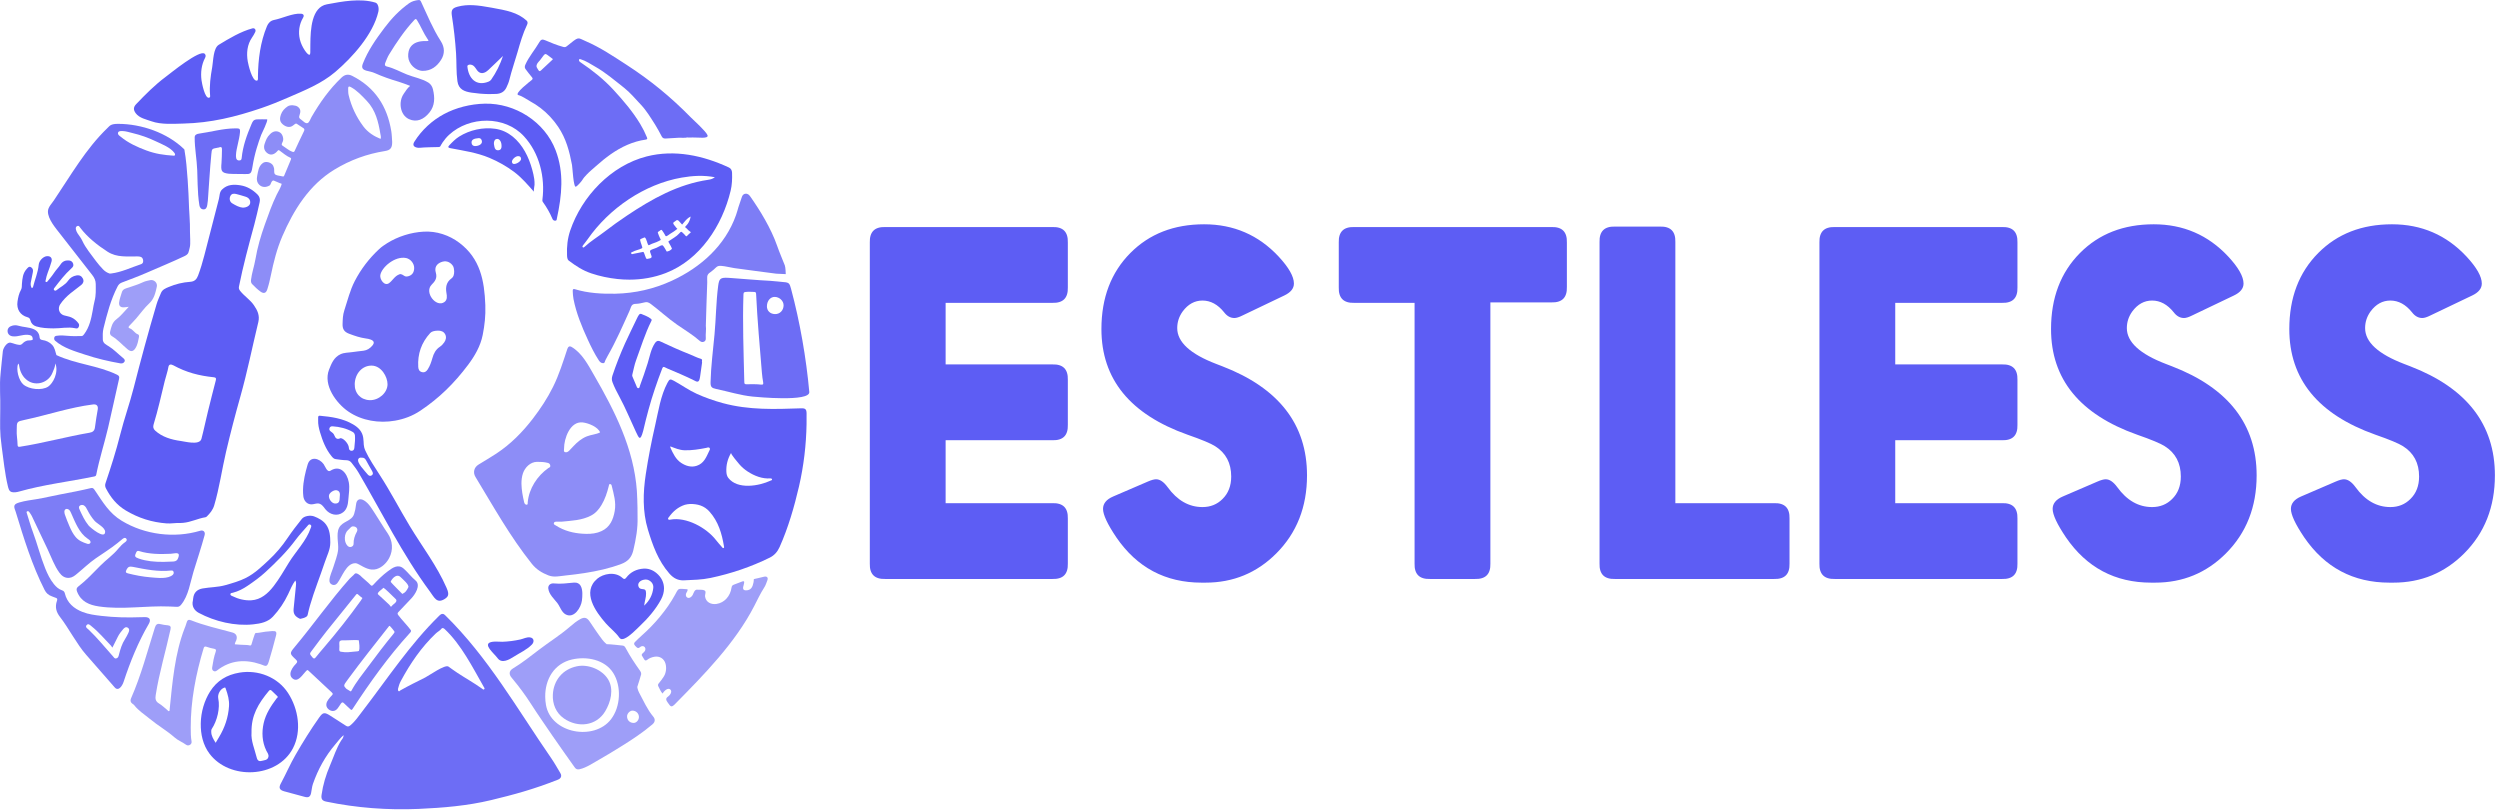 <?xml version="1.0" encoding="UTF-8"?>
<svg width="457px" height="148px" viewBox="0 0 457 148" version="1.1" xmlns="http://www.w3.org/2000/svg" xmlns:xlink="http://www.w3.org/1999/xlink">
    <g id="Casy-Study---Restless" stroke="none" stroke-width="1" fill="none" fill-rule="evenodd">
        <g id="Desktop-Copy-9" transform="translate(-252, -2779)">
            <g id="Group-22" transform="translate(252, 2779)" fill="#5D5DF4">
                <g id="Group-36">
                    <path d="M72.751,125.942 C72.772,126.106 72.724,126.279 72.883,126.353 C73.027,126.421 73.095,126.254 73.198,126.196 C74.681,125.354 76.215,124.609 77.737,123.841 C78.447,123.483 81.352,121.41 81.977,121.85 C82.522,122.234 83.059,122.631 83.615,122.998 C85.107,123.982 86.673,124.851 88.127,125.894 C88.236,125.972 88.353,126.136 88.501,126.008 C88.675,125.858 88.512,125.706 88.438,125.576 C86.383,121.975 84.343,117.879 81.314,115.021 C81.151,114.868 80.895,114.678 80.702,114.927 C80.415,115.297 79.994,115.482 79.668,115.793 C77.019,118.311 74.994,121.288 73.272,124.489 C73.023,124.952 72.862,125.451 72.751,125.942 M62.808,134.38 C62.181,134.926 61.757,135.527 61.284,136.082 C59.457,138.227 58.121,140.655 57.201,143.311 C57.02,143.835 56.985,144.408 56.87,144.955 C56.719,145.667 56.386,145.855 55.704,145.667 C54.457,145.322 53.204,144.996 51.956,144.653 C51.083,144.413 50.913,144.005 51.338,143.216 C52.274,141.48 53.053,139.664 54.041,137.956 C55.382,135.639 56.788,133.362 58.335,131.177 C59.027,130.2 59.308,130.161 60.347,130.809 C61.312,131.411 62.269,132.026 63.216,132.655 C63.52,132.857 63.726,132.854 64.024,132.61 C64.919,131.878 65.548,130.922 66.239,130.024 C70.834,124.049 74.917,117.809 80.326,112.514 C80.657,112.189 80.985,112.084 81.357,112.448 C89.243,120.159 94.553,129.61 100.765,138.601 C101.37,139.477 101.891,140.412 102.436,141.329 C102.751,141.861 102.545,142.306 101.988,142.526 C97.53,144.29 93.914,145.261 89.782,146.258 C85.46,147.3 80.968,147.673 76.537,147.868 C70.859,148.113 65.184,147.689 59.615,146.531 C58.899,146.382 58.68,146.048 58.778,145.327 C59.035,143.449 59.583,141.648 60.329,139.917 C60.986,138.394 61.472,136.791 62.365,135.37 C62.535,135.101 62.817,134.86 62.808,134.38" id="Fill-1" fill-opacity="0.9"></path>
                    <path d="M44.342,37.954 C45.081,37.974 45.654,37.6 45.725,37.165 C45.821,36.578 45.491,36.126 44.834,35.938 C44.299,35.784 43.769,35.606 43.228,35.475 C42.796,35.372 42.351,35.336 42.106,35.844 C41.887,36.299 41.986,36.879 42.426,37.152 C43.064,37.547 43.736,37.899 44.342,37.954 M34.986,80.908 C35.84,80.972 36.649,80.869 36.821,80.223 C37.263,78.561 37.599,76.874 38.013,75.207 C38.484,73.312 38.953,71.417 39.45,69.529 C39.551,69.147 39.469,69.004 39.09,68.965 C36.367,68.681 34.069,68.086 31.67,66.773 C31.205,66.519 30.864,66.62 30.788,67.071 C30.639,67.95 30.326,68.781 30.116,69.642 C29.466,72.292 28.885,74.961 28.082,77.572 C27.945,78.019 28.008,78.386 28.354,78.706 C29.638,79.89 31.352,80.379 33.043,80.612 C33.464,80.67 34.242,80.852 34.986,80.908 M32.931,95.607 C32.103,95.561 31.292,95.74 30.451,95.677 C27.772,95.478 25.324,94.706 22.999,93.317 C21.326,92.317 20.229,90.931 19.365,89.271 C19.209,88.972 19.173,88.67 19.287,88.331 C20.273,85.398 21.223,82.45 21.974,79.451 C22.694,76.572 23.705,73.776 24.437,70.902 C25.746,65.762 27.122,60.685 28.626,55.597 C28.832,54.899 29.151,54.25 29.417,53.578 C29.671,52.934 30.247,52.714 30.81,52.472 C32.082,51.924 33.415,51.61 34.79,51.513 C35.549,51.46 35.946,51.067 36.202,50.391 C36.664,49.17 37.029,47.919 37.36,46.66 C38.26,43.232 39.13,39.795 40.015,36.362 C40.165,35.78 40.096,35.131 40.586,34.649 C41.564,33.685 42.759,33.682 43.98,33.88 C45.191,34.077 46.203,34.699 47.068,35.55 C47.45,35.926 47.59,36.419 47.469,36.948 C47.152,38.322 46.856,39.703 46.485,41.063 C45.462,44.806 44.449,48.551 43.687,52.359 C43.62,52.693 43.685,52.905 43.905,53.181 C44.661,54.132 45.718,54.783 46.414,55.791 C47.06,56.727 47.513,57.675 47.223,58.87 C46.137,63.351 45.207,68.006 43.938,72.499 C42.995,75.837 42.118,79.195 41.327,82.573 C40.567,85.819 40.107,89.18 39.16,92.375 C38.919,93.191 38.412,93.808 37.833,94.387 C37.759,94.461 37.658,94.537 37.56,94.552 C36.167,94.777 34.888,95.456 33.47,95.575 C33.291,95.59 33.111,95.597 32.931,95.607" id="Fill-2"></path>
                    <path d="M122.533,81.596 C122.542,81.706 122.528,81.781 122.554,81.838 C123.034,82.897 123.536,83.98 124.533,84.627 C125.394,85.186 126.366,85.479 127.376,85.141 C128.655,84.713 129.084,83.621 129.611,82.501 C129.699,82.314 129.877,82.088 129.718,81.897 C129.542,81.683 129.285,81.839 129.059,81.883 C127.768,82.137 126.475,82.344 125.146,82.309 C124.221,82.284 123.408,81.928 122.533,81.596 M133.645,82.786 C132.996,83.91 132.722,85.038 132.78,86.234 C132.799,86.621 132.88,87.034 133.131,87.358 C134.812,89.536 138.73,88.86 140.884,87.849 C140.988,87.8 141.165,87.794 141.13,87.624 C141.102,87.485 140.951,87.438 140.824,87.448 C139.368,87.57 137.883,86.985 136.683,86.199 C136.096,85.815 135.572,85.367 135.119,84.832 C134.941,84.623 133.535,82.975 133.645,82.786 M126.157,92.126 C125.83,92.162 125.512,92.174 125.194,92.277 C123.952,92.678 123.031,93.482 122.281,94.517 C122.197,94.632 122.064,94.734 122.142,94.897 C122.225,95.069 122.395,95.018 122.527,94.993 C125.458,94.434 129.157,96.481 130.9,98.745 C131.241,99.187 131.617,99.603 131.987,100.021 C132.059,100.103 132.139,100.261 132.294,100.166 C132.403,100.098 132.361,99.976 132.343,99.869 C131.956,97.541 131.322,95.338 129.685,93.512 C128.706,92.42 127.513,92.12 126.157,92.126 M147.439,77.5 C147.377,81.307 146.92,85.187 146.055,88.928 C145.193,92.651 144.075,96.504 142.513,99.995 C142.13,100.852 141.554,101.521 140.71,101.937 C137.262,103.635 133.652,104.85 129.893,105.646 C128.288,105.986 126.668,106.007 125.049,106.084 C123.95,106.136 123.118,105.713 122.348,104.83 C120.308,102.492 119.304,99.672 118.435,96.803 C117.439,93.518 117.539,90.03 118.051,86.669 C118.506,83.675 119.086,80.701 119.763,77.749 C120.358,75.153 120.751,72.344 122.017,69.97 C122.381,69.285 122.507,69.236 123.177,69.602 C124.589,70.374 125.887,71.32 127.355,71.985 C128.906,72.687 130.516,73.255 132.16,73.698 C136.941,74.988 141.596,74.803 146.481,74.639 C147.213,74.615 147.432,74.824 147.442,75.547 C147.451,76.195 147.45,76.846 147.439,77.5" id="Fill-3"></path>
                    <path d="M109.697,79.041 C109.288,78.008 107.513,77.328 106.508,77.219 C104.21,76.968 103.094,80.176 103.109,82.01 C103.111,82.231 102.993,82.535 103.263,82.643 C103.548,82.756 103.827,82.6 104.038,82.392 C104.321,82.114 104.583,81.816 104.856,81.528 C105.555,80.793 106.302,80.158 107.277,79.766 C108.018,79.468 108.963,79.416 109.697,79.041 M95.324,88.462 C95.33,89.009 95.39,89.557 95.469,90.081 C95.558,90.669 95.684,91.253 95.821,91.832 C95.871,92.046 96.023,92.256 96.258,92.263 C96.531,92.271 96.452,91.984 96.465,91.845 C96.69,89.326 98.196,86.988 100.247,85.556 C100.408,85.443 100.653,85.432 100.59,85.098 C100.532,84.791 100.38,84.681 100.112,84.61 C99.476,84.444 98.831,84.421 98.18,84.425 C96.947,84.431 95.95,85.448 95.583,86.559 C95.384,87.165 95.316,87.813 95.324,88.462 M102.7,95.359 C102.376,95.359 102.051,95.352 101.726,95.362 C101.528,95.367 101.314,95.374 101.245,95.622 C101.177,95.866 101.39,95.926 101.532,96.019 C101.743,96.157 101.963,96.283 102.185,96.403 C103.746,97.245 105.442,97.56 107.187,97.591 C108.134,97.608 109.085,97.496 109.97,97.082 C111.513,96.359 112.088,94.987 112.367,93.441 C112.661,91.822 112.186,90.284 111.807,88.74 C111.767,88.578 111.648,88.482 111.496,88.491 C111.301,88.502 111.323,88.694 111.292,88.823 C110.985,90.056 110.597,91.259 109.936,92.35 C109.455,93.144 108.872,93.823 108.005,94.266 C106.327,95.126 104.508,95.176 102.7,95.359 M116.544,94.521 C116.61,96.504 116.26,98.581 115.757,100.65 C115.456,101.887 114.775,102.638 113.585,103.087 C111.423,103.901 109.156,104.4 106.878,104.754 C105.712,104.935 104.541,105.077 103.368,105.201 C102.33,105.311 101.255,105.577 100.26,105.185 C99.084,104.722 98.071,104.127 97.219,103.061 C93.255,98.101 90.197,92.599 86.915,87.184 C86.423,86.373 86.649,85.437 87.461,84.935 C88.567,84.251 89.694,83.599 90.778,82.883 C93.341,81.191 95.521,78.987 97.387,76.556 C98.795,74.722 100.078,72.783 101.105,70.706 C102.196,68.498 102.944,66.102 103.716,63.766 C103.857,63.338 104.145,63.223 104.442,63.395 C106.409,64.533 107.509,66.709 108.609,68.61 C112.397,75.158 115.859,82.005 116.419,89.714 C116.456,90.217 116.48,90.721 116.49,91.225 C116.511,92.272 116.571,93.32 116.544,94.521" id="Fill-4" fill-opacity="0.7"></path>
                    <path d="M75.712,49.005 C75.728,48.167 75.05,47.33 74.232,47.167 C72.175,46.757 69.745,48.883 69.519,50.295 C69.396,51.07 70.282,52.387 71.131,51.751 C71.824,51.231 72.121,50.474 73.011,50.145 C73.403,50 73.68,50.332 73.998,50.48 C74.189,50.569 74.379,50.564 74.578,50.514 C75.319,50.328 75.696,49.828 75.712,49.005 M80.044,60.442 C79.343,60.457 78.894,60.602 78.64,60.881 C77.034,62.636 76.315,64.702 76.455,67.078 C76.483,67.549 76.652,67.892 77.115,68.017 C77.6,68.148 77.928,67.934 78.195,67.514 C78.599,66.878 78.839,66.187 79.039,65.47 C79.272,64.636 79.648,63.89 80.408,63.391 C80.724,63.183 80.988,62.902 81.206,62.587 C81.529,62.123 81.641,61.601 81.375,61.102 C81.107,60.599 80.605,60.425 80.044,60.442 M83.023,49.55 C82.979,49.248 82.996,48.829 82.71,48.477 C82.163,47.803 81.441,47.601 80.636,47.921 C79.831,48.241 79.387,48.864 79.669,49.837 C79.965,50.859 79.509,51.436 78.899,52.048 C77.498,53.454 79.751,56.306 81.246,55.207 C81.783,54.812 81.717,54.162 81.611,53.557 C81.429,52.511 81.583,51.582 82.512,50.908 C82.931,50.604 83.031,50.147 83.023,49.55 M64.844,70.195 C64.796,71.871 65.912,73.083 67.563,73.148 C69.234,73.213 70.852,71.795 70.841,70.215 C70.833,68.886 69.718,66.856 67.939,66.833 C66.243,66.81 64.9,68.266 64.844,70.195 M88.717,55.772 C88.792,57.739 88.583,59.479 88.243,61.202 C87.838,63.264 86.781,65.085 85.53,66.743 C83.022,70.069 80.32,72.749 76.842,75.075 C75.411,76.031 73.857,76.608 72.217,76.897 C69.305,77.41 66.156,76.92 63.687,75.236 C61.481,73.731 59.036,70.421 60.147,67.575 C60.585,66.455 61.033,65.31 62.25,64.75 C62.945,64.43 63.697,64.476 64.423,64.361 C65.099,64.253 65.785,64.201 66.464,64.11 C67.103,64.025 67.611,63.696 68.031,63.218 C68.489,62.696 68.412,62.324 67.759,62.071 C67.476,61.962 67.166,61.909 66.863,61.869 C65.8,61.727 64.797,61.378 63.8,61.002 C62.935,60.676 62.59,60.16 62.622,59.231 C62.651,58.356 62.664,57.575 62.942,56.735 C63.541,54.928 63.964,53.092 64.843,51.392 C65.985,49.183 67.472,47.249 69.285,45.556 C69.737,45.133 70.232,44.791 70.757,44.463 C72.742,43.225 75.099,42.48 77.433,42.346 C79.788,42.211 82.116,42.977 83.991,44.399 C87.787,47.279 88.546,51.264 88.717,55.772" id="Fill-5" fill-opacity="0.9"></path>
                    <path d="M22.395,23.953 C21.878,23.941 21.634,24.017 21.579,24.249 C21.488,24.633 21.812,24.785 22.019,24.959 C23.428,26.135 25.089,26.883 26.741,27.498 C28.427,28.127 29.954,28.342 31.727,28.458 C31.787,28.462 31.851,28.466 31.905,28.438 C32.068,28.355 31.998,28.105 31.89,27.957 C31.145,26.934 29.512,26.318 28.406,25.795 C27.08,25.165 25.694,24.674 24.266,24.335 C23.645,24.187 23.039,23.977 22.395,23.953 M20.064,50.011 C20.199,50.002 20.254,50.002 20.307,49.996 C22.229,49.761 23.956,48.894 25.766,48.299 C26.146,48.174 26.241,47.824 26.139,47.444 C26.002,46.931 25.584,46.88 25.153,46.874 C23.248,46.845 21.37,47.115 19.655,46.008 C17.821,44.825 16.042,43.42 14.702,41.68 C14.544,41.474 14.426,41.152 14.074,41.347 C13.772,41.515 13.838,41.811 13.912,42.074 C13.965,42.263 14.049,42.45 14.153,42.616 C14.44,43.076 14.81,43.495 15.031,43.983 C15.657,45.366 16.655,46.489 17.524,47.701 C17.912,48.243 18.369,48.738 18.823,49.228 C19.18,49.613 19.624,49.884 20.064,50.011 M34.508,36.684 C34.549,38.628 34.766,40.467 34.728,42.408 C34.715,43.099 34.869,44.552 34.691,45.219 C34.451,46.123 34.555,46.419 33.716,46.823 C31.795,47.746 28.624,49.063 26.673,49.917 C25.236,50.546 23.756,51.078 22.292,51.642 C21.926,51.784 21.693,51.981 21.494,52.364 C20.242,54.782 19.568,57.387 18.921,60.005 C18.754,60.679 18.773,61.372 18.793,62.059 C18.814,62.759 19.424,63.017 19.885,63.303 C20.848,63.9 21.61,64.726 22.48,65.425 C22.677,65.582 22.93,65.811 22.754,66.117 C22.596,66.394 22.296,66.476 21.995,66.423 C19.821,66.042 17.668,65.532 15.572,64.837 C13.691,64.214 11.597,63.62 10.08,62.287 C9.9,62.129 9.868,61.919 9.928,61.69 C9.99,61.454 10.169,61.41 10.379,61.379 C11.06,61.279 11.731,61.318 12.417,61.391 C13.238,61.479 14.075,61.433 14.905,61.43 C15.146,61.429 15.273,61.234 15.405,61.056 C16.339,59.793 16.665,58.312 16.939,56.81 C17.05,56.206 17.13,55.592 17.29,55.001 C17.565,53.985 17.505,52.955 17.501,51.925 C17.499,51.305 17.265,50.782 16.877,50.289 C14.92,47.81 12.977,45.32 11.046,42.82 C10.213,41.741 8.712,40.043 8.764,38.613 C8.791,37.862 9.451,37.223 9.848,36.635 C12.932,32.073 15.661,27.228 19.664,23.381 C20.075,22.987 20.234,22.641 21.563,22.641 C25.863,22.641 30.565,24.274 33.646,27.259 C33.75,27.36 33.724,27.493 33.747,27.615 C34.249,30.286 34.497,36.145 34.508,36.684" id="Fill-6" fill-opacity="0.9"></path>
                    <path d="M15.232,92.34 C14.916,92.23 14.499,92.356 14.442,92.682 C14.413,92.851 14.486,93.019 14.557,93.174 C15.017,94.177 15.483,95.192 16.18,96.046 C16.508,96.447 19.16,98.657 19.22,97.246 C19.254,96.436 17.771,95.747 17.308,95.228 C16.781,94.636 16.348,93.965 15.99,93.258 C15.823,92.929 15.654,92.572 15.335,92.388 C15.303,92.369 15.268,92.353 15.232,92.34 M12.418,93.067 C12.278,93.014 12.122,93.011 11.995,93.086 C11.676,93.273 11.75,93.75 11.873,94.099 C12.124,94.817 12.402,95.526 12.708,96.222 C13.005,96.902 13.333,97.578 13.81,98.145 C14.399,98.845 15.118,99.137 15.962,99.407 C16.309,99.519 16.716,99.284 16.487,98.88 C16.39,98.708 16.21,98.601 16.045,98.49 C14.463,97.427 13.765,95.493 12.982,93.753 C12.889,93.547 12.789,93.336 12.619,93.188 C12.561,93.137 12.491,93.095 12.418,93.067 M29.203,105.654 C29.948,105.67 30.698,105.603 31.279,105.3 C31.479,105.196 31.672,105.043 31.74,104.827 C31.807,104.612 31.695,104.332 31.473,104.29 C31.41,104.278 31.346,104.285 31.283,104.292 C28.898,104.552 26.612,104.084 24.286,103.622 C23.681,103.501 23.377,103.607 23.111,104.167 C22.918,104.573 23.002,104.717 23.382,104.813 C24.728,105.155 26.099,105.417 27.484,105.531 C27.993,105.573 28.597,105.641 29.203,105.654 M29.913,102.711 C30.34,102.697 30.987,102.682 31.634,102.649 C32.278,102.616 32.486,102.323 32.643,101.795 C32.938,100.799 31.901,101.197 31.208,101.23 C29.323,101.321 27.265,101.316 25.448,100.739 C25.178,100.654 25.033,100.708 24.901,100.975 C24.557,101.668 24.627,101.853 25.372,102.108 C26.774,102.587 28.222,102.726 29.913,102.711 M20.548,118.383 C20.398,118.182 20.333,118.071 20.247,117.983 C19.1,116.807 18.051,115.532 16.759,114.506 C16.501,114.302 16.156,113.885 15.837,114.264 C15.509,114.654 16.004,114.906 16.238,115.13 C17.818,116.641 19.19,118.342 20.642,119.968 C20.825,120.173 20.938,120.445 21.274,120.352 C21.604,120.261 21.668,119.974 21.742,119.684 C21.997,118.684 22.285,117.699 22.86,116.82 C23.096,116.46 23.29,116.069 23.471,115.677 C23.618,115.361 23.739,114.996 23.37,114.751 C23.026,114.522 22.736,114.748 22.521,115 C22.135,115.452 21.765,115.918 21.507,116.464 C21.221,117.067 20.912,117.658 20.548,118.383 M31.013,110.87 C26.768,110.683 22.361,111.489 18.09,110.859 C16.343,110.602 14.804,109.987 14.091,108.153 C13.939,107.762 13.954,107.493 14.311,107.216 C15.787,106.073 17.053,104.703 18.364,103.382 C19.421,102.318 20.674,101.461 21.631,100.293 C21.999,99.845 22.391,99.435 22.872,99.106 C23.082,98.962 23.292,98.733 23.086,98.469 C22.886,98.212 22.618,98.353 22.412,98.509 C22.082,98.76 21.773,99.038 21.45,99.297 C20.192,100.307 18.818,101.156 17.494,102.072 C16.262,102.923 15.214,103.961 14.056,104.904 C13.631,105.25 13.221,105.587 12.642,105.631 C11.845,105.693 11.3,105.286 10.861,104.691 C9.941,103.445 9.388,101.848 8.727,100.456 C7.753,98.406 6.785,96.353 5.805,94.307 C5.689,94.065 5.519,93.848 5.365,93.625 C5.266,93.481 5.125,93.38 4.951,93.482 C4.779,93.583 4.883,93.747 4.922,93.873 C5.274,94.993 5.592,96.126 6.001,97.225 C6.824,99.43 7.383,101.723 8.267,103.906 C8.68,104.924 9.151,105.905 9.849,106.77 C10.256,107.276 10.711,107.695 11.331,107.906 C11.606,107.999 11.77,108.136 11.846,108.452 C12.272,110.209 13.494,111.247 15.096,111.872 C16.194,112.301 17.373,112.446 18.535,112.584 C20.935,112.869 23.35,112.914 25.765,112.823 C26.018,112.814 26.271,112.806 26.524,112.809 C27.375,112.817 27.635,113.293 27.194,114.051 C25.259,117.377 23.803,120.964 22.604,124.616 C22.324,125.467 21.627,126.416 20.969,125.659 C19.204,123.627 17.417,121.575 15.728,119.67 C14.07,117.799 12.512,114.754 10.98,112.792 C10.242,111.846 10.032,110.931 10.411,109.833 C10.5,109.576 10.526,109.359 10.159,109.266 C9.903,109.201 9.662,109.067 9.406,108.977 C8.841,108.78 8.436,108.398 8.156,107.848 C5.855,103.33 4.351,98.403 2.874,93.569 C2.853,93.5 2.832,93.43 2.805,93.363 C2.423,92.415 2.564,92.131 3.576,91.835 C4.632,91.526 5.722,91.408 6.803,91.226 C8.203,90.99 9.593,90.647 10.994,90.383 C12.873,90.031 14.75,89.673 16.609,89.225 C17.028,89.124 17.17,89.38 17.364,89.666 C18.821,91.817 19.963,93.812 22.247,95.196 C26.478,97.759 31.869,98.435 36.604,97.019 C37.17,96.849 37.563,97.229 37.404,97.817 C36.798,100.063 36.054,102.268 35.375,104.492 C34.772,106.467 34.469,108.883 33.125,110.524 C32.888,110.814 32.665,110.951 32.311,110.929 C31.879,110.903 31.446,110.889 31.013,110.87" id="Fill-7" fill-opacity="0.8"></path>
                    <path d="M56.733,8.095 C56.756,5.289 56.966,1.309 59.758,0.789 C62.557,0.267 65.869,-0.366 68.638,0.481 C69.114,0.627 69.318,1.473 69.16,2.155 C68.204,6.288 64.425,10.478 61.283,13.156 C58.764,15.302 55.649,16.533 52.65,17.839 C51.019,18.549 49.441,19.191 47.762,19.764 C43.076,21.362 38.523,22.471 33.562,22.586 C31.695,22.629 29.463,22.806 27.68,22.17 C26.712,21.825 25.48,21.586 24.828,20.722 C24.369,20.114 24.349,19.603 24.891,19.036 C26.58,17.27 28.301,15.53 30.262,14.069 C31.142,13.413 36.548,8.979 37.423,9.833 C37.654,10.058 37.619,10.332 37.485,10.585 C36.825,11.831 36.652,13.286 36.837,14.674 C36.905,15.179 37.445,18.048 38.213,17.866 C38.453,17.809 38.42,17.602 38.404,17.422 C38.248,15.694 38.492,13.96 38.795,12.263 C38.986,11.189 38.969,8.812 39.989,8.189 C41.849,7.052 44.04,5.745 46.139,5.187 C46.559,5.076 46.842,5.44 46.657,5.849 C46.494,6.209 46.284,6.554 46.059,6.88 C45.184,8.151 45.026,9.731 45.289,11.221 C45.394,11.815 46.068,14.818 46.943,14.747 C47.238,14.722 47.149,14.23 47.153,13.955 C47.19,10.857 47.588,7.7 48.803,4.78 C49.028,4.239 49.437,3.78 50.089,3.652 C51.594,3.358 53.511,2.395 55.018,2.506 C55.503,2.541 55.643,2.833 55.398,3.246 C54.691,4.438 54.494,5.861 54.817,7.208 C54.991,7.934 55.314,8.601 55.725,9.22 C55.942,9.546 56.702,10.562 56.722,9.617 C56.731,9.183 56.728,8.664 56.733,8.095" id="Fill-8"></path>
                    <path d="M126.251,39.58 C125.789,39.789 125.381,40.223 125.132,40.531 C124.66,41.013 124.797,41.225 124.469,40.806 C123.818,39.981 123.73,40.228 123.419,40.444 C122.989,40.742 122.85,40.705 123.609,41.612 C123.939,42.007 123.891,41.704 123.485,42.092 C123.164,42.365 122.487,42.722 122.168,42.984 C121.799,43.202 121.717,43.325 121.522,42.882 C121.46,42.728 121.231,42.409 121.132,42.26 C120.914,41.936 120.914,41.936 120.522,42.242 C120.323,42.398 120.194,42.366 120.269,42.591 C120.344,42.813 120.508,43.258 120.616,43.463 C120.894,43.991 120.834,43.817 120.355,44.095 C119.943,44.333 119.242,44.49 118.833,44.72 C118.524,44.893 118.524,44.893 118.327,44.385 C118.269,44.073 118.172,44.019 118.067,43.63 C117.907,43.509 117.95,43.324 117.766,43.423 C117.585,43.52 116.988,43.668 117.008,43.855 C117.035,44.107 117.208,44.554 117.286,44.792 C117.43,45.223 117.492,45.309 117.286,45.413 C116.835,45.641 116.104,45.773 115.664,46.031 C115.542,46.103 115.283,46.101 115.384,46.339 C115.469,46.544 115.673,46.422 115.817,46.397 C116.173,46.337 117.05,46.157 117.404,46.08 C117.658,46 117.658,46 117.927,46.768 C118.161,47.514 118.236,47.324 118.598,47.27 C118.949,47.218 119.273,47.132 119.034,46.624 C118.712,45.676 118.576,45.827 119.999,45.299 C120.117,45.255 120.69,44.937 120.806,44.886 C121.165,44.785 121.165,44.785 121.618,45.53 C121.665,45.607 121.823,45.922 121.883,45.989 C122.244,45.917 122.521,45.82 122.836,45.482 C122.735,45.135 122.461,44.716 122.273,44.368 C122.123,44.09 122.153,44.159 122.413,43.976 C122.869,43.655 123.726,43.179 124.092,42.746 C124.534,42.35 124.41,42.138 125.061,42.804 C125.58,43.456 125.468,43.178 125.927,42.79 C126.519,42.326 126.251,42.486 125.835,42.086 C125.744,41.952 125.338,41.601 125.219,41.501 C125.219,41.501 125.495,41.207 125.682,40.966 C125.958,40.606 126.162,40.137 126.251,39.58 M130.681,32.397 C128.601,31.999 126.594,32.119 124.602,32.468 C117.807,33.655 111.357,38.081 107.432,43.722 C107.165,44.107 106.862,44.467 106.579,44.841 C106.502,44.941 106.415,45.063 106.516,45.182 C106.628,45.315 106.751,45.221 106.842,45.136 C107.954,44.095 109.303,43.284 110.509,42.354 C111.848,41.323 113.222,40.337 114.627,39.399 C119.189,36.353 123.969,33.665 129.496,32.861 C129.897,32.802 130.291,32.694 130.681,32.397 M115.07,51.121 C114.342,51.122 113.609,51.083 112.877,51.004 C111.292,50.834 109.645,50.499 108.104,49.977 C106.486,49.429 105.356,48.666 104.003,47.667 C103.666,47.418 103.669,46.98 103.653,46.618 C103.587,45.101 103.746,43.589 104.232,42.157 C106.363,35.88 111.696,30.261 118.209,28.597 C123.327,27.29 128.551,28.431 133.24,30.616 C133.638,30.802 133.804,31.151 133.82,31.586 C133.861,32.695 133.814,33.813 133.558,34.878 C132.031,41.232 127.977,47.485 121.698,49.914 C119.589,50.73 117.329,51.119 115.07,51.121" id="Fill-9"></path>
                    <path d="M10.123,66.43 C10.077,67.059 9.807,67.613 9.578,68.173 C8.844,69.972 6.573,70.665 5.014,69.54 C4.178,68.937 3.715,68.056 3.533,67.036 C3.498,66.839 3.505,66.622 3.321,66.457 C2.895,67.507 3.414,69.554 4.268,70.286 C5.338,71.203 7.679,71.42 8.804,70.675 C9.68,70.094 10.758,68.117 10.123,66.43 M3.058,78.636 C3.002,79.457 3.2,80.388 3.214,81.33 C3.219,81.654 3.354,81.709 3.658,81.662 C7.926,80.997 12.113,79.831 16.376,79.101 C16.948,79.003 17.291,78.747 17.362,78.096 C17.482,77 17.696,75.915 17.871,74.825 C17.971,74.204 17.663,73.85 17.019,73.931 C12.727,74.472 8.679,75.87 4.469,76.762 C3.058,77.061 3.059,77.066 3.058,78.636 M0.047,74.727 C0.111,72.918 -0.132,70.424 0.11,68.243 C0.262,66.876 0.353,65.542 0.524,64.178 C0.602,63.559 1.324,62.492 1.93,62.637 C2.631,62.806 2.788,62.957 3.512,63.043 C3.789,63.076 3.957,62.96 4.16,62.754 C4.409,62.5 4.722,62.31 5.072,62.241 C5.243,62.207 6.011,62.29 5.991,61.995 C5.964,61.615 5.865,61.364 5.469,61.264 C4.378,60.989 3.374,61.617 2.308,61.48 C1.737,61.407 1.389,61.02 1.383,60.519 C1.376,60.037 1.683,59.681 2.228,59.538 C2.6,59.44 2.962,59.422 3.345,59.539 C4.265,59.819 5.297,59.789 6.18,60.182 C6.777,60.448 7.154,60.924 7.223,61.575 C7.259,61.922 7.35,62.098 7.748,62.154 C8.414,62.248 9.076,62.547 9.537,63.048 C10.017,63.571 10.113,64.254 10.314,64.911 C13.834,66.568 17.924,66.797 21.401,68.5 C21.794,68.692 21.852,68.88 21.758,69.287 C21.072,72.254 20.453,75.237 19.755,78.201 C19.081,81.061 18.168,83.869 17.599,86.753 C17.554,86.985 17.444,87.057 17.21,87.105 C12.697,88.036 7.974,88.58 3.491,89.856 C3.086,89.971 2.624,90.041 2.219,89.965 C1.641,89.855 1.543,89.296 1.421,88.798 C0.913,86.724 0.597,83.77 0.312,81.677 C-0.077,78.814 0.029,77.985 0.047,74.727" id="Fill-10" fill-opacity="0.9"></path>
                    <path d="M101.082,10.801 C101.004,10.746 100.949,10.708 100.894,10.669 C99.427,9.607 99.865,9.516 98.697,11.034 C98.62,11.134 97.821,11.82 98.149,12.369 C98.619,13.154 98.567,13.217 99.269,12.523 C99.799,12.011 100.346,11.516 100.885,11.013 C100.948,10.954 101.003,10.887 101.082,10.801 M125.636,25.089 C125.501,25.256 124.358,25.163 124.142,25.175 C123.325,25.219 122.507,25.264 121.691,25.32 C121.362,25.341 121.138,25.259 120.977,24.964 C120.58,24.233 120.207,23.485 119.76,22.788 C118.943,21.514 118.173,20.207 117.118,19.098 C116.124,18.051 115.197,16.92 114.064,16.032 C112.348,14.688 110.696,13.248 108.779,12.171 C107.914,11.686 107.204,11.167 106.131,10.823 C105.894,10.747 105.835,10.837 105.842,11.032 C105.849,11.212 105.994,11.306 106.132,11.399 C108.328,12.873 110.4,14.524 112.182,16.466 C113.959,18.401 115.674,20.409 117.047,22.686 C117.519,23.467 117.913,24.261 118.256,25.096 C118.367,25.368 118.336,25.478 118.028,25.522 C115.71,25.845 113.571,26.849 111.664,28.182 C110.709,28.848 109.811,29.591 108.943,30.366 C108.379,30.869 107.789,31.347 107.266,31.894 C106.986,32.186 106.688,32.502 106.481,32.853 C106.316,33.136 105.62,33.945 105.288,34.127 C104.821,34.382 104.658,30.653 104.564,30.156 C104.09,27.651 103.486,25.337 102.042,23.192 C101.164,21.888 100.08,20.722 98.837,19.762 C98.213,19.279 97.55,18.864 96.86,18.484 C96.171,18.104 95.528,17.592 94.757,17.385 C93.908,17.158 96.928,14.851 97.18,14.645 C97.417,14.452 97.417,14.32 97.208,14.083 C96.804,13.623 96.446,13.121 96.073,12.634 C95.871,12.371 95.912,12.101 96.037,11.816 C96.691,10.331 97.808,9.079 98.613,7.674 C98.861,7.24 99.128,7.129 99.625,7.346 C100.715,7.818 101.818,8.269 102.973,8.58 C103.233,8.65 103.398,8.619 103.604,8.454 C105.918,6.594 105.5,6.853 107.044,7.514 C109.675,8.639 112.171,10.314 114.564,11.868 C118.948,14.714 122.598,17.709 126.271,21.447 C126.782,21.967 129.04,23.976 129.33,24.709 C129.62,25.437 127.511,25.093 126.722,25.134 C126.362,25.152 126,25.137 125.638,25.137 C125.637,25.121 125.637,25.106 125.636,25.089" id="Fill-11" fill-opacity="0.9"></path>
                    <path d="M69.572,25.395 C69.697,25.045 69.574,24.745 69.527,24.453 C69.169,22.26 68.651,20.128 67.054,18.445 C66.173,17.516 65.305,16.573 64.169,15.937 C63.813,15.738 63.626,15.775 63.643,16.216 C63.657,16.595 63.637,16.985 63.723,17.349 C64.216,19.453 65.124,21.369 66.416,23.099 C67.228,24.185 68.322,24.884 69.572,25.395 M71.69,25.96 C71.7,27.04 71.361,27.452 70.381,27.607 C67.071,28.135 64.019,29.246 61.118,31.014 C56.522,33.816 53.685,38.364 51.601,43.208 C50.615,45.501 50.019,47.885 49.517,50.315 C49.336,51.19 49.133,52.078 48.847,52.933 C48.626,53.595 48.217,53.722 47.641,53.32 C47.076,52.926 46.591,52.436 46.107,51.948 C45.881,51.719 45.852,51.44 45.887,51.141 C46.035,49.879 46.472,48.678 46.684,47.432 C47.058,45.226 47.67,43.123 48.42,41.029 C49.097,39.14 49.705,37.387 50.582,35.58 C50.812,35.106 51.323,34.261 51.461,33.752 C51.529,33.502 51.403,33.581 51.157,33.48 C50.807,33.336 50.454,33.197 50.112,33.034 C49.915,32.939 49.817,33.032 49.702,33.164 C49.524,33.371 49.494,33.785 49.256,33.92 C48.623,34.279 47.929,34.288 47.387,33.777 C47.026,33.438 46.864,32.899 46.997,32.256 C47.183,31.354 47.225,30.399 48.064,29.79 C48.602,29.4 49.639,29.692 49.944,30.31 C50,30.421 50.03,30.546 50.07,30.666 C50.21,31.084 49.979,31.685 50.351,31.919 C50.676,32.122 51.134,32.111 51.59,32.234 C51.791,32.287 51.88,32.28 51.961,32.08 C52.352,31.126 52.755,30.177 53.155,29.226 C53.223,29.065 53.279,28.914 53.061,28.825 C52.381,28.547 51.719,27.966 51.133,27.546 C50.887,27.37 50.863,27.441 50.636,27.691 C50.121,28.259 49.531,28.388 49.047,28.111 C48.375,27.728 48.103,27.055 48.375,26.29 C48.641,25.545 48.776,25.109 49.375,24.512 C49.974,23.916 50.664,23.841 51.271,24.287 C51.633,24.555 51.92,25.366 51.692,25.871 C51.442,26.425 51.38,26.484 51.82,26.748 C52.266,27.015 52.9,27.578 53.422,27.734 C53.656,27.804 53.755,27.827 53.869,27.576 C54.419,26.375 54.98,25.18 55.561,23.994 C55.705,23.7 55.665,23.529 55.391,23.379 C55.249,23.301 54.669,22.905 54.532,22.818 C54.079,22.527 54.174,22.465 53.538,22.961 C52.948,23.42 52.18,23.189 51.609,22.656 C51.075,22.157 51.136,21.556 51.347,20.948 C51.575,20.29 52.036,19.803 52.605,19.429 C53.067,19.126 54.038,19.225 54.412,19.498 C54.992,19.922 54.993,20.395 54.736,21.11 C54.591,21.513 54.735,21.648 55.046,21.867 C55.489,22.182 55.835,22.631 56.223,22.497 C56.551,22.383 56.717,21.785 56.943,21.395 C58.476,18.756 60.216,16.277 62.447,14.172 C63.038,13.613 63.662,13.506 64.371,13.862 C68.54,15.961 70.786,19.431 71.524,23.964 C71.634,24.64 71.641,25.333 71.69,25.96" id="Fill-12" fill-opacity="0.7"></path>
                    <path d="M129.027,59.533 C129.129,60.238 128.953,61.032 129.018,61.829 C129.04,62.095 128.955,62.346 128.69,62.461 C128.422,62.576 128.161,62.529 127.934,62.329 C126.649,61.205 125.183,60.319 123.78,59.355 C122.173,58.251 120.378,56.607 118.985,55.578 C118.573,55.274 118.261,55.14 117.783,55.287 C117.474,55.383 116.636,55.542 116.318,55.538 C115.345,55.524 115.412,56.079 115.062,56.854 C113.818,59.605 112.617,62.367 111.118,64.991 C110.966,65.257 110.846,65.543 110.687,65.805 C110.557,66.018 110.599,66.404 110.226,66.391 C109.879,66.378 109.643,66.152 109.454,65.862 C108.673,64.662 108.041,63.381 107.447,62.085 C106.353,59.699 105.349,57.279 104.839,54.685 C104.741,54.184 104.714,53.681 104.696,53.174 C104.686,52.87 104.808,52.775 105.085,52.862 C107.406,53.588 110.072,53.743 112.489,53.69 C116.102,53.612 119.561,52.82 122.838,51.306 C128.089,48.885 132.583,44.88 134.543,39.318 C134.637,39.054 134.728,38.789 134.797,38.516 C135.005,37.707 135.319,36.947 135.561,36.157 C135.672,35.794 135.824,35.473 136.253,35.418 C136.693,35.36 136.94,35.619 137.173,35.951 C138.915,38.435 140.94,41.724 142.054,44.916 C142.483,46.143 142.994,47.313 143.47,48.524 C143.61,48.879 143.635,50.109 143.635,50.109 C143.196,50.06 142.283,50.081 141.88,50.027 C139.322,49.681 136.755,49.375 134.199,49.005 C133.405,48.891 132.63,48.658 131.826,48.601 C131.453,48.574 131.158,48.623 130.893,48.886 C130.701,49.077 130.116,49.604 129.889,49.741 C129.044,50.25 129.317,50.781 129.283,51.63 C129.175,54.233 129.111,56.838 129.027,59.533" id="Fill-13" fill-opacity="0.8"></path>
                    <path d="M70.099,107.445 C69.923,107.676 68.807,108.354 69.108,108.646 C69.679,109.198 70.632,110.02 71.194,110.581 C71.302,110.688 71.426,111.113 71.647,110.747 C71.811,110.477 72.831,109.999 72.333,109.507 C71.727,108.907 70.356,107.55 70.099,107.445 M73.543,108.571 C74.114,108.31 74.331,107.984 74.635,107.374 C74.869,106.905 73.599,105.874 73.236,105.496 C72.618,104.855 71.844,105.55 71.496,106.164 C71.458,106.231 71.423,106.305 71.429,106.382 C71.435,106.452 73.543,108.571 73.543,108.571 M63.351,117.047 C63.16,117.047 62.871,117.046 62.583,117.047 C62.182,117.047 61.991,117.226 62.022,117.648 C62.048,117.989 62.047,118.336 62.023,118.677 C61.999,119.022 62.111,119.142 62.473,119.157 C63.29,119.322 64.019,119.179 65.214,119.074 C65.262,119.087 65.565,119.034 65.606,118.987 C65.819,118.387 65.647,117.6 65.592,117.047 C65.147,116.936 63.897,117.061 63.351,117.047 M72.14,115.525 C72.135,115.414 71.312,114.432 71.241,114.416 C71.125,114.389 71.093,114.485 71.041,114.551 C68.519,117.743 65.977,120.958 63.566,124.233 C62.761,125.326 62.761,125.326 63.311,125.909 C63.324,125.922 63.883,126.257 63.895,126.27 C64.048,126.425 64.185,126.412 64.27,126.21 C65.108,124.671 66.229,123.292 67.271,121.891 C68.792,119.847 70.309,117.826 71.931,115.865 C72.021,115.756 72.081,115.622 72.14,115.525 M66.254,109.323 C66.017,109.135 65.756,108.966 65.544,108.749 C65.329,108.53 65.209,108.493 65.021,108.786 C65.021,108.786 61.865,112.725 61.036,113.73 C59.138,116.03 57.479,118.304 57.047,118.878 C56.564,119.52 56.555,119.496 57.098,120.151 C57.326,120.427 57.48,120.464 57.717,120.164 C58.177,119.583 58.658,119.019 59.14,118.456 C61.527,115.667 63.81,112.796 65.945,109.808 C66.027,109.692 66.098,109.569 66.254,109.323 M53.089,123.145 C53.124,122.497 53.651,121.79 54.059,121.382 C54.39,121.053 54.423,120.878 54.059,120.539 C52.935,119.494 52.898,119.432 53.874,118.265 C57.289,114.181 60.365,109.778 63.901,105.801 C64.138,105.534 64.66,105.133 64.806,104.927 C65.079,104.541 65.869,105.162 66.145,105.496 C66.777,106.082 67.152,106.335 67.685,106.884 C67.881,107.125 68.013,107.14 68.23,106.906 C69.064,106.007 69.936,105.133 70.926,104.405 C71.821,103.746 72.795,103.06 73.81,103.957 C74.571,104.629 75.174,105.457 75.952,106.105 C77.008,106.983 75.85,108.691 75.191,109.393 C74.411,110.226 73.634,111.056 72.839,111.873 C72.623,112.094 72.642,112.231 72.813,112.458 C73.502,113.375 74.368,114.217 75.067,115.148 C75.259,115.404 75.025,115.598 74.879,115.759 C70.977,120.04 67.609,124.768 64.442,129.611 C64.293,129.84 64.201,129.799 64.038,129.64 C63.676,129.286 63.285,128.962 62.931,128.601 C62.694,128.358 62.541,128.298 62.31,128.623 C61.919,129.174 61.581,130.006 60.801,129.968 C60.228,129.941 59.554,129.394 59.657,128.684 C59.746,128.078 60.298,127.512 60.696,127.085 C60.876,126.891 60.861,126.772 60.673,126.599 C59.255,125.284 57.841,123.965 56.434,122.638 C56.176,122.395 56.182,122.444 55.882,122.745 C55.285,123.347 54.484,124.787 53.523,124.062 C53.186,123.807 53.07,123.485 53.089,123.145" id="Fill-14" fill-opacity="0.8"></path>
                    <path d="M140.193,55.961 C140.177,56.803 140.768,57.389 141.656,57.416 C142.554,57.443 143.246,56.738 143.241,55.8 C143.238,55.003 142.502,54.3 141.644,54.274 C140.84,54.249 140.211,54.98 140.193,55.961 M135.864,61.617 C135.91,64.376 135.996,67.135 136.06,69.885 C136.068,70.191 136.19,70.245 136.451,70.242 C137.354,70.231 138.258,70.204 139.158,70.31 C139.481,70.349 139.566,70.23 139.51,69.908 C139.408,69.32 139.325,68.727 139.276,68.133 C138.887,63.34 138.44,58.54 138.217,53.736 C138.203,53.442 138.101,53.358 137.833,53.365 C137.401,53.375 137.026,53.302 136.538,53.35 C136.049,53.399 135.917,53.363 135.901,53.868 C135.815,56.446 135.821,59.031 135.864,61.617 M133.61,50.819 C136.019,50.987 138.426,51.218 140.837,51.338 C141.642,51.378 142.446,51.508 143.255,51.565 C144.25,51.635 144.337,51.805 144.611,52.823 C146.231,58.848 147.379,65.459 147.939,71.651 C148.106,73.514 138.248,72.562 137.592,72.497 C135.321,72.273 133.136,71.565 130.908,71.104 C130.08,70.933 129.869,70.716 129.89,69.863 C129.961,66.928 130.35,64.015 130.618,61.095 C130.888,58.168 130.897,55.221 131.274,52.303 C131.451,50.936 131.668,50.717 133.069,50.783 C133.249,50.791 133.43,50.807 133.61,50.819" id="Fill-15" fill-opacity="0.9"></path>
                    <path d="M116.797,131.08 C116.804,130.439 116.288,129.918 115.63,129.903 C115.152,129.892 114.641,130.415 114.628,130.929 C114.611,131.64 115.132,132.163 115.85,132.152 C116.338,132.144 116.791,131.631 116.797,131.08 M99.666,127.378 C99.672,127.872 99.718,128.366 99.802,128.852 C100.703,134.084 108.59,135.485 111.681,131.496 C113.454,129.208 113.644,125.439 112.085,122.996 C110.522,120.548 107.219,119.939 104.56,120.554 C101.326,121.301 99.625,124.146 99.666,127.378 M117.204,123.266 C117.066,123.8 116.692,124.943 116.493,125.581 C116.493,125.581 116.563,126.122 116.829,126.614 C117.635,128.106 118.311,129.674 119.412,130.993 C119.812,131.473 119.777,131.98 119.252,132.424 C117.462,133.941 115.501,135.237 113.507,136.467 C112.249,137.242 110.999,138.032 109.708,138.752 C108.611,139.364 107.21,140.337 105.978,140.609 C105.614,140.689 105.317,140.653 105.078,140.31 C103.709,138.355 102.298,136.428 100.959,134.454 C99.651,132.525 98.309,130.617 97.054,128.657 C96.036,127.068 94.924,125.567 93.723,124.123 C93.665,124.054 93.613,123.979 93.552,123.913 C92.994,123.298 93.036,122.634 93.756,122.201 C95.435,121.194 96.957,119.974 98.507,118.79 C100.403,117.343 102.437,116.082 104.243,114.514 C104.817,114.017 105.409,113.541 106.077,113.172 C106.825,112.758 107.299,112.89 107.771,113.59 C108.53,114.713 109.275,115.846 110.098,116.926 C110.515,117.474 110.899,117.754 110.899,117.754 C111.632,117.756 113.109,117.946 113.829,118.01 C114.142,118.038 114.28,118.292 114.408,118.53 C115.168,119.953 116.06,121.291 116.994,122.604 C117.11,122.768 117.221,122.932 117.204,123.266" id="Fill-16" fill-opacity="0.6"></path>
                    <path d="M121.107,126.78 C120.734,126.356 120.565,125.875 120.332,125.43 C120.204,125.184 120.335,125.016 120.48,124.848 C120.775,124.504 121.029,124.132 121.286,123.76 C121.752,123.087 121.875,122.13 121.664,121.345 C121.406,120.383 120.563,119.874 119.594,120.06 C119.13,120.149 118.686,120.313 118.312,120.614 C118.068,120.811 117.896,120.771 117.744,120.511 C117.617,120.292 117.489,120.073 117.352,119.862 C117.178,119.597 117.527,119.399 117.761,119.159 C118.328,118.579 117.716,117.745 117.014,118.273 C116.874,118.378 116.679,118.653 116.29,118.237 C116.081,118.014 115.703,117.736 116.078,117.353 C116.469,116.952 116.873,116.562 117.293,116.192 C119.631,114.129 121.892,111.47 123.389,108.743 C123.559,108.432 123.842,107.829 124.073,107.7 C124.297,107.576 124.987,107.677 125.582,107.709 C125.849,107.723 125.609,108.144 125.494,108.326 C125.329,108.589 125.293,109.005 125.618,109.223 C125.992,109.474 126.466,109.085 126.628,108.752 C126.802,108.399 126.961,107.739 127.462,107.791 C127.587,107.804 127.462,107.791 127.587,107.801 C128,107.834 128.489,107.749 128.804,107.945 C129.155,108.162 128.832,108.666 128.887,109.048 C129.035,110.083 129.973,110.542 130.952,110.405 C132.459,110.196 133.506,108.919 133.715,107.459 C133.761,107.144 133.857,106.983 134.152,106.874 C134.761,106.651 135.054,106.542 135.657,106.301 C135.96,106.18 136.11,106.258 136.014,106.611 C136.008,106.628 136.008,106.647 136.006,106.665 C135.972,106.967 135.663,107.58 135.971,107.815 C136.083,107.9 136.229,107.92 136.368,107.919 C137.344,107.911 137.596,107.224 137.752,106.415 C137.849,105.909 137.655,105.861 138.054,105.801 C138.301,105.765 139.466,105.461 139.713,105.413 C140.201,105.318 140.456,105.591 140.282,106.061 C140.114,106.517 139.961,106.994 139.701,107.396 C139.001,108.477 138.463,109.638 137.876,110.778 C134.401,117.53 128.723,123.302 123.446,128.652 C122.776,129.331 122.634,129.277 122.104,128.489 C121.821,128.071 121.54,127.717 122.14,127.317 C122.469,127.097 122.916,126.459 122.573,126.083 C122.097,125.559 121.338,126.396 121.107,126.78" id="Fill-17" fill-opacity="0.6"></path>
                    <path d="M42.928,117.78 C43.672,117.826 44.406,117.907 45.14,117.905 C45.616,117.904 45.881,118.222 46.005,117.684 C46.066,117.422 46.457,116.225 46.552,115.971 C46.703,115.562 46.839,115.757 47.276,115.673 C48.093,115.516 48.914,115.41 49.743,115.361 C50.479,115.316 50.633,115.499 50.449,116.217 C50.085,117.636 49.553,119.598 49.118,120.995 C48.781,122.073 48.497,121.715 47.606,121.415 C44.787,120.47 42.105,120.669 39.681,122.555 C39.471,122.718 39.259,122.785 39.035,122.653 C38.791,122.51 38.746,122.279 38.788,121.995 C38.929,121.027 39.111,120.07 39.426,119.144 C39.538,118.816 39.504,118.657 39.122,118.591 C38.662,118.512 38.203,118.391 37.763,118.233 C37.4,118.102 37.299,118.246 37.204,118.56 C35.803,123.203 34.838,128.164 34.866,133.071 C34.871,133.881 34.87,134.698 35.013,135.502 C35.06,135.765 34.978,135.973 34.776,136.123 C34.533,136.303 34.249,136.314 34.014,136.141 C33.343,135.649 32.545,135.362 31.915,134.806 C30.501,133.56 28.854,132.627 27.406,131.423 C26.423,130.605 25.317,129.932 24.525,128.895 C24.44,128.784 24.304,128.711 24.188,128.626 C23.842,128.37 23.788,128.034 23.952,127.662 C25.78,123.517 26.955,119.029 28.318,114.712 C28.491,114.162 28.763,113.934 29.35,114.093 C29.766,114.206 30.201,114.259 30.632,114.3 C31.142,114.348 31.284,114.536 31.165,115.075 C30.288,119.076 29.108,122.969 28.469,127.027 C28.365,127.682 28.396,128.198 29.055,128.589 C29.608,128.916 30.077,129.387 30.585,129.791 C30.688,129.874 30.748,130.074 30.926,129.977 C31.053,129.908 31.005,129.749 31.017,129.627 C31.512,124.764 31.958,119.482 33.733,114.889 C33.871,114.531 33.957,114.372 34.053,114 C34.231,113.302 34.448,113.194 34.961,113.401 C37.222,114.316 40.143,114.98 42.487,115.621 C43.191,115.814 43.443,116.353 43.187,117.047 C43.101,117.28 42.938,117.486 42.928,117.78" id="Fill-18" fill-opacity="0.6"></path>
                    <path d="M39.419,135.788 C39.646,135.407 39.836,135.084 40.03,134.764 C41.087,133.018 41.729,131.137 41.864,129.094 C41.937,127.988 41.645,126.943 41.272,125.918 C41.229,125.798 41.237,125.616 40.998,125.7 C40.26,125.959 39.737,126.903 39.899,127.685 C40.264,129.446 39.704,131.742 38.715,133.241 C38.612,133.396 38.614,133.582 38.615,133.765 C38.618,134.53 39.016,135.126 39.419,135.788 M45.978,133.914 C45.856,135.388 46.537,136.914 46.933,138.503 C47.077,139.082 47.412,139.22 47.855,139.085 C48.305,138.948 48.928,139.001 49.069,138.34 C49.164,137.891 48.846,137.564 48.676,137.208 C47.905,135.584 47.818,133.873 48.202,132.178 C48.585,130.485 49.542,129.035 50.576,127.653 C50.657,127.545 50.903,127.463 50.705,127.266 C50.36,126.924 50.004,126.592 49.654,126.254 C49.476,126.083 49.319,126.089 49.156,126.285 C47.215,128.621 45.911,130.755 45.978,133.914 M36.699,132.237 C36.736,130.161 37.35,128.068 38.413,126.391 C39.651,124.437 41.46,123.341 43.784,122.955 C47.192,122.388 50.754,123.771 52.651,126.677 C54.543,129.576 55.194,133.623 53.55,136.782 C50.699,142.257 41.945,142.645 38.29,137.763 C37.096,136.17 36.665,134.201 36.699,132.237" id="Fill-19"></path>
                    <path d="M45.948,109.734 C47.686,109.623 48.967,108.505 50.006,107.166 C51.061,105.806 51.907,104.303 52.81,102.842 C54.116,100.728 55.999,98.887 56.807,96.499 C56.872,96.306 57.009,96.085 56.747,95.919 C56.476,95.748 56.337,95.987 56.212,96.133 C55.497,96.97 54.724,97.763 54.068,98.649 C52.429,100.862 50.525,102.737 48.505,104.597 C47.506,105.517 46.403,106.303 45.282,107.068 C44.437,107.644 43.549,108.104 42.557,108.356 C42.388,108.399 42.152,108.373 42.118,108.596 C42.079,108.855 42.344,108.902 42.506,108.983 C43.536,109.494 44.761,109.809 45.948,109.734 M53.983,106.11 C53.41,106.892 53.072,107.77 52.673,108.611 C51.954,110.125 51.028,111.508 49.892,112.719 C48.948,113.726 47.657,113.982 46.304,114.13 C42.963,114.496 39.256,113.605 36.322,112.028 C35.538,111.607 34.992,110.817 35.267,109.753 C35.298,109.632 35.298,109.503 35.312,109.377 C35.43,108.333 36.017,107.751 37.031,107.57 C38.413,107.323 39.838,107.354 41.191,106.967 C42.463,106.603 43.791,106.236 44.989,105.623 C46.553,104.824 47.843,103.579 49.119,102.394 C50.418,101.187 51.573,99.829 52.561,98.356 C53.37,97.15 54.273,95.988 55.184,94.847 C55.617,94.305 56.746,94.143 57.412,94.395 C58.239,94.708 59.081,95.165 59.618,95.91 C60.296,96.854 60.376,98.062 60.378,99.186 C60.382,100.46 59.779,101.557 59.394,102.718 C58.504,105.395 57.436,108.01 56.654,110.724 C56.555,111.067 56.299,112.062 56.231,112.431 C56.137,112.938 54.856,113.125 54.856,113.125 C54.001,112.739 53.58,112.271 53.672,111.312 C53.808,109.908 53.954,108.505 54.093,107.101 C54.124,106.779 54.177,106.452 53.983,106.11" id="Fill-20"></path>
                    <path d="M91.949,10.224 C91.04,11.099 90.142,11.986 89.217,12.844 C88.798,13.233 88.148,13.566 87.586,13.208 C87.001,12.834 86.875,11.951 86.08,11.817 C85.772,11.765 85.413,11.877 85.436,12.138 C85.632,14.285 87.01,15.85 89.304,14.926 C89.492,14.85 89.663,14.738 89.778,14.575 C90.715,13.242 91.426,11.789 91.949,10.224 M89.355,17.198 C88.296,17.184 87.239,17.094 86.192,16.936 C84.895,16.741 83.826,16.351 83.617,14.847 C83.382,13.162 83.477,11.436 83.367,9.74 C83.218,7.45 82.958,5.17 82.606,2.903 C82.445,1.873 82.644,1.492 83.641,1.225 C85.534,0.716 87.321,0.945 89.834,1.399 C92.573,1.893 94.607,2.255 96.279,3.78 C96.476,3.96 96.481,4.247 96.359,4.5 C95.588,6.105 95.09,7.822 94.605,9.529 C94.128,11.212 93.532,12.861 93.12,14.563 C92.998,15.065 92.785,15.552 92.561,16.021 C92.2,16.78 91.544,17.126 90.729,17.17 C90.271,17.195 89.813,17.204 89.355,17.198" id="Fill-21"></path>
                    <path d="M74.972,15.696 C74.211,15.419 73.546,15.137 72.858,14.935 C71.368,14.497 69.904,13.993 68.489,13.353 C68.007,13.134 67.486,13.06 66.982,12.921 C66.234,12.715 66.049,12.346 66.327,11.637 C67.264,9.236 68.727,7.15 70.263,5.114 C71.552,3.403 73.009,1.855 74.768,0.606 C75.292,0.235 75.866,0.087 76.477,0.007 C76.724,-0.026 76.853,0.066 76.966,0.31 C78.101,2.749 79.117,5.251 80.58,7.524 C81.313,8.665 81.325,9.851 80.622,10.953 C79.865,12.141 78.795,12.964 77.289,12.955 C75.955,12.948 74.69,11.7 74.619,10.356 C74.555,9.116 75.049,7.402 77.956,7.509 C78.497,7.528 78.318,7.371 78.148,7.125 C77.406,6.048 76.944,4.816 76.249,3.713 C76.11,3.495 76.008,3.363 75.77,3.617 C73.968,5.539 72.506,7.711 71.133,9.947 C70.843,10.42 70.648,10.953 70.436,11.469 C70.309,11.779 70.291,12.055 70.743,12.163 C71.985,12.458 73.172,13.129 74.377,13.613 C75.691,14.14 77.093,14.352 78.318,15.105 C78.759,15.377 79.033,15.858 79.146,16.337 C79.498,17.823 79.526,19.302 78.497,20.573 C77.453,21.864 76.146,22.415 74.753,21.773 C73.113,21.017 72.796,18.593 73.8,17.149 C74.138,16.662 74.434,16.137 74.972,15.696" id="Fill-22" fill-opacity="0.8"></path>
                    <path d="M66.124,83.667 C65.862,83.633 65.656,83.661 65.519,83.877 C65.095,84.549 66.796,86.179 67.16,86.669 C67.365,86.945 67.642,87.101 67.952,86.892 C68.28,86.671 68.166,86.364 68.002,86.077 C67.635,85.434 67.259,84.795 66.915,84.14 C66.731,83.789 66.476,83.629 66.124,83.667 M64.892,80.564 C64.882,79.904 65.03,79.274 64.47,78.956 C63.343,78.316 62.099,78.02 60.81,77.93 C60.538,77.912 60.301,78.004 60.219,78.297 C60.144,78.563 60.28,78.75 60.491,78.891 C60.75,79.064 60.988,79.255 61.104,79.557 C61.305,80.077 61.591,80.414 62.207,80.11 C62.261,80.083 62.348,80.105 62.414,80.124 C62.989,80.29 63.726,81.204 63.766,81.805 C63.787,82.125 63.886,82.392 64.251,82.405 C64.614,82.417 64.747,82.167 64.777,81.843 C64.82,81.376 64.861,80.908 64.892,80.564 M58.157,76.81 C58.157,76.629 58.151,76.448 58.159,76.267 C58.167,76.066 58.278,75.98 58.479,75.998 C60.588,76.195 62.662,76.471 64.549,77.579 C65.538,78.159 66.24,78.902 66.4,80.035 C66.555,81.131 66.362,81.418 66.799,82.405 C67.364,83.677 68.63,85.62 69.396,86.795 C71.36,89.81 73.007,93.015 74.862,96.096 C77.122,99.851 79.869,103.41 81.629,107.45 C81.701,107.616 81.774,107.782 81.826,107.955 C82.066,108.741 81.926,109.108 81.238,109.524 C79.833,110.373 79.39,109.212 78.57,108.104 C73.54,101.304 69.802,93.684 65.547,86.401 C65.177,85.768 64.716,85.186 64.268,84.602 C64.034,84.298 63.73,84.129 63.294,84.125 C62.649,84.12 62.003,84.009 61.359,83.928 C61.031,83.888 60.819,83.654 60.622,83.414 C59.555,82.116 58.966,80.582 58.497,78.999 C58.287,78.291 58.127,77.561 58.157,76.81" id="Fill-23"></path>
                    <path d="M88.636,18.949 C94.152,18.831 99.576,22.251 101.567,27.467 C103.142,31.592 102.713,35.685 101.802,39.92 C101.768,40.078 101.794,40.321 101.544,40.341 C101.291,40.361 101.091,40.263 100.984,40.006 C100.521,38.904 99.926,37.876 99.228,36.907 C99.133,36.774 99.136,36.638 99.155,36.494 C99.674,32.396 98.618,27.992 95.775,24.908 C92.267,21.101 85.825,21.207 82.099,24.637 C81.653,25.048 81.26,25.516 80.919,26.018 C80.427,26.744 80.562,26.873 80.155,26.881 C79.635,26.892 77.384,26.929 76.866,27.007 C76.433,27.072 75.495,26.958 75.572,26.33 C75.593,26.159 75.684,26.005 75.776,25.86 C77.097,23.764 78.978,22.027 81.156,20.856 C83.3,19.701 85.97,19.006 88.636,18.949" id="Fill-24"></path>
                    <path d="M128.343,66.265 C128.217,67.163 128.099,68.041 127.967,68.917 C127.795,70.069 127.418,69.819 126.808,69.504 C125.585,68.871 123.247,67.89 121.987,67.358 C121.465,67.139 121.26,66.851 121.056,67.357 C120.636,68.406 120.076,70.003 119.716,71.065 C118.867,73.565 118.185,76.137 117.587,78.708 C117.582,78.725 117.578,78.743 117.574,78.76 C117.04,80.727 116.818,80.148 116.234,78.908 C115.231,76.781 114.351,74.597 113.231,72.527 C112.765,71.667 112.316,70.806 111.969,69.888 C111.805,69.455 111.809,69.099 111.958,68.648 C112.613,66.675 113.403,64.676 114.264,62.755 C114.71,61.76 115.9,59.316 116.371,58.334 C116.724,57.6 116.896,57.23 117.303,57.418 C117.908,57.698 118.48,57.852 119.007,58.293 C119.192,58.446 119.123,58.567 119.051,58.711 C117.9,60.998 117.173,63.451 116.282,65.839 C115.968,66.681 115.818,67.584 115.591,68.459 C115.558,68.585 115.552,68.7 115.606,68.827 C115.842,69.375 116.058,69.932 116.305,70.474 C116.39,70.66 116.44,70.959 116.678,70.96 C116.943,70.96 116.934,70.645 117.002,70.456 C117.491,69.114 117.97,67.768 118.392,66.404 C118.777,65.161 118.991,63.805 119.733,62.709 C119.969,62.358 120.257,62.203 120.698,62.41 C122.494,63.254 124.304,64.069 126.15,64.795 C126.806,65.052 127.424,65.396 128.107,65.587 C128.518,65.702 128.227,66.054 128.343,66.265" id="Fill-25"></path>
                    <path d="M117.752,110.712 C118.775,109.759 119.279,108.719 119.418,107.496 C119.491,106.856 119.154,106.323 118.538,106.039 C118.054,105.816 117.254,105.987 116.886,106.393 C116.658,106.645 116.608,106.939 116.73,107.248 C116.839,107.524 117.062,107.654 117.359,107.674 C117.972,107.716 118.078,107.843 118.1,108.472 C118.124,109.183 117.85,109.848 117.752,110.712 M121.381,107.553 C121.383,108.223 121.198,108.916 120.837,109.588 C119.872,111.387 118.416,113.068 116.937,114.459 C116.15,115.199 115.198,116.246 114.215,116.699 C113.789,116.895 113.47,116.921 113.183,116.513 C112.517,115.568 111.532,114.84 110.769,113.974 C108.905,111.861 106.281,108.235 109.191,105.782 C110.257,104.885 112.444,104.399 113.792,105.655 C114.076,105.921 114.248,105.9 114.478,105.595 C115.269,104.546 116.385,104.028 117.642,103.945 C118.482,103.89 119.296,104.176 119.99,104.748 C120.923,105.518 121.377,106.507 121.381,107.553" id="Fill-26"></path>
                    <path d="M5.806,52.662 C5.976,52.631 6.03,52.511 6.06,52.389 C6.387,51.057 6.95,49.788 7.074,48.399 C7.14,47.657 7.886,46.909 8.528,46.833 C9.204,46.753 9.597,47.146 9.42,47.805 C9.232,48.502 8.973,49.181 8.721,49.858 C8.555,50.302 8.437,50.753 8.349,51.216 C8.326,51.341 8.238,51.453 8.405,51.535 C8.559,51.61 8.636,51.503 8.716,51.401 C9.094,50.917 9.509,50.456 9.84,49.942 C10.214,49.362 10.715,48.887 11.091,48.313 C11.442,47.778 11.953,47.562 12.579,47.608 C12.977,47.637 13.258,47.832 13.38,48.227 C13.501,48.619 13.306,48.834 13.019,49.092 C11.845,50.147 10.893,51.404 9.931,52.649 C9.841,52.766 9.775,52.909 9.902,53.043 C10.044,53.192 10.209,53.148 10.341,53.038 C11.045,52.456 11.918,52.087 12.459,51.298 C12.822,50.769 13.338,50.464 13.98,50.348 C14.525,50.25 14.909,50.452 15.148,50.917 C15.379,51.368 15.228,51.784 14.863,52.084 C14.221,52.61 13.533,53.079 12.892,53.607 C12.182,54.192 11.533,54.839 11.014,55.613 C10.502,56.374 10.796,57.358 11.661,57.636 C12.104,57.778 12.583,57.828 13.008,58.009 C13.552,58.24 14.002,58.637 14.355,59.114 C14.513,59.328 14.485,59.594 14.35,59.837 C14.198,60.112 13.96,60.049 13.731,60 C12.405,59.716 11.082,60.051 9.756,60.029 C8.683,60.012 7.631,59.979 6.606,59.662 C6.053,59.492 5.684,59.096 5.544,58.526 C5.471,58.23 5.328,58.07 5.023,57.988 C3.69,57.629 2.992,56.522 3.199,55.13 C3.31,54.376 3.464,53.637 3.846,52.96 C4.028,52.638 3.979,52.256 4.008,51.899 C4.087,50.919 4.163,49.944 4.881,49.165 C5.096,48.931 5.293,48.645 5.642,48.832 C5.974,49.01 6.088,49.34 6.014,49.717 C5.888,50.355 5.752,50.991 5.63,51.63 C5.561,51.995 5.62,52.343 5.806,52.662" id="Fill-27"></path>
                    <path d="M64.517,96.224 C64.172,96.207 63.967,96.613 63.667,96.852 C62.885,97.479 62.822,99.051 63.514,99.756 C63.713,99.958 63.926,100.049 64.192,99.971 C64.463,99.893 64.642,99.682 64.635,99.416 C64.617,98.616 64.844,97.909 65.228,97.209 C65.503,96.704 65.16,96.209 64.517,96.224 M61.731,98.641 C61.728,98.595 61.725,98.55 61.723,98.504 C61.694,97.83 61.67,97.122 61.968,96.516 C62.601,95.23 64.32,95.319 64.738,93.933 C64.904,93.383 65.034,92.817 65.085,92.236 C65.168,91.293 65.792,91.009 66.579,91.499 C67.452,92.044 67.954,92.982 68.511,93.818 C69.319,95.029 70.041,96.295 70.866,97.493 C71.791,98.841 71.914,100.544 71.146,102.001 C70.665,102.913 69.811,103.759 68.799,104.037 C67.608,104.363 66.62,103.722 65.612,103.177 C65.41,103.068 65.197,102.959 64.967,102.956 C63.282,102.936 62.503,105.543 61.662,106.595 C61.428,106.887 61.12,107.025 60.75,106.89 C60.363,106.748 60.189,106.439 60.22,106.038 C60.282,105.235 60.718,104.384 60.951,103.616 C61.255,102.614 61.714,101.506 61.81,100.46 C61.862,99.875 61.767,99.236 61.731,98.641" id="Fill-28" fill-opacity="0.7"></path>
                    <path d="M36.128,33.738 C36.1,32.875 36.086,32.01 36.054,31.148 C35.98,29.112 35.579,27.14 35.587,25.113 C35.588,24.63 35.98,24.48 36.41,24.421 C38.544,24.13 40.779,23.47 43.008,23.47 C43.736,23.47 43.931,23.453 43.868,24.19 C43.75,25.576 43.187,27.158 43.144,28.246 C43.131,28.581 43.057,29.335 43.706,29.335 C44.086,29.334 44.152,29.149 44.182,28.844 C44.394,26.712 45.11,24.726 45.94,22.774 C46.179,22.212 46.295,21.927 46.848,21.834 C47.099,21.79 48.829,21.815 48.829,21.815 C49.031,22.069 47.853,24.365 47.744,24.66 C47.27,25.939 46.543,27.967 46.129,30.618 C45.949,31.772 45.742,31.859 44.708,31.816 C44.186,31.794 42.35,31.817 41.819,31.757 C40.408,31.598 40.369,31.192 40.492,29.756 C40.559,28.978 40.548,28.203 40.574,27.426 C40.588,26.991 40.519,26.756 40.025,26.955 C39.926,26.994 39.813,26.996 39.706,27.016 C38.706,27.201 38.728,27.203 38.628,28.234 C38.356,31.042 38.208,33.861 37.995,36.673 C37.974,36.943 37.937,37.213 37.888,37.479 C37.817,37.866 37.692,38.274 37.229,38.276 C36.785,38.279 36.523,37.978 36.448,37.522 C36.242,36.269 36.17,35.004 36.128,33.738" id="Fill-29" fill-opacity="0.9"></path>
                    <path d="M93.987,29.977 C94.568,29.955 95.273,29.41 95.256,29.037 C95.239,28.681 95.022,28.52 94.68,28.541 C94.187,28.569 93.557,29.178 93.584,29.585 C93.605,29.888 93.794,29.979 93.987,29.977 M86.81,26.703 C87.564,26.699 88.115,26.342 88.102,25.889 C88.091,25.475 87.836,25.217 87.447,25.255 C86.693,25.326 86.172,25.489 86.198,26.081 C86.215,26.497 86.475,26.683 86.81,26.703 M91.684,26.705 C91.676,26.34 91.632,25.985 91.404,25.682 C91.24,25.463 91.028,25.345 90.749,25.411 C90.487,25.473 90.387,25.676 90.32,25.915 C90.233,26.227 90.329,26.525 90.378,26.824 C90.443,27.224 90.663,27.503 91.101,27.466 C91.544,27.428 91.698,27.12 91.684,26.705 M97.616,35.064 C96.505,33.811 95.371,32.474 94.007,31.446 C92.615,30.398 91.087,29.538 89.482,28.862 C87.167,27.89 84.755,27.554 82.311,27.082 C81.931,27.008 81.828,26.887 82.118,26.578 C82.675,25.985 83.246,25.398 83.935,24.965 C85.864,23.756 88.295,23.218 90.549,23.545 C92.962,23.894 94.794,25.613 95.954,27.678 C96.544,28.727 96.979,29.863 97.294,31.025 C97.444,31.581 97.582,32.151 97.661,32.723 C97.71,33.075 97.723,33.427 97.713,33.782 C97.708,33.983 97.505,34.939 97.616,35.064" id="Fill-30"></path>
                    <path d="M61.244,92.048 C61.739,92.076 62.027,91.833 62.071,91.34 C62.098,91.036 62.13,90.732 62.136,90.427 C62.145,90.028 61.99,89.719 61.571,89.622 C61.043,89.501 60.187,90.078 60.131,90.579 C60.059,91.231 60.652,92.015 61.244,92.048 M55.393,89.534 C55.422,87.98 55.815,86.321 56.241,84.909 C56.728,83.295 58.403,83.781 59.161,84.846 C59.451,85.253 59.806,86.434 60.423,86.038 C62.166,84.919 63.457,86.454 63.762,88.169 C63.949,89.217 63.758,90.273 63.677,91.317 C63.611,92.183 63.448,93.094 62.715,93.653 C61.654,94.461 60.266,94.08 59.482,93.09 C59.252,92.8 59.044,92.484 58.75,92.258 C58.058,91.725 57.437,92.307 56.696,92.179 C55.972,92.054 55.538,91.425 55.451,90.725 C55.403,90.339 55.385,89.94 55.393,89.534" id="Fill-31" fill-opacity="0.9"></path>
                    <path d="M23.537,56.08 C23.107,56.129 22.822,56.191 22.538,56.186 C21.964,56.177 21.702,55.835 21.776,55.263 C21.858,54.63 22.102,54.042 22.271,53.434 C22.449,52.796 23.068,52.713 23.531,52.555 C24.401,52.258 25.282,51.991 26.115,51.598 C26.547,51.394 27.004,51.301 27.462,51.208 C28.155,51.067 28.828,51.704 28.669,52.404 C28.414,53.522 28.191,54.628 27.253,55.49 C26.382,56.291 25.694,57.292 24.912,58.193 C24.498,58.67 24.054,59.12 23.623,59.581 C23.443,59.773 23.453,59.934 23.715,60.022 C24.336,60.231 24.606,60.917 25.234,61.127 C25.415,61.187 25.438,61.431 25.401,61.609 C25.25,62.331 25.151,63.077 24.721,63.705 C24.297,64.326 23.862,64.304 23.288,63.821 C22.339,63.024 21.512,62.079 20.436,61.433 C20.134,61.251 20.048,60.943 20.129,60.627 C20.344,59.781 20.491,58.951 21.305,58.344 C22.103,57.749 22.727,56.92 23.537,56.08" id="Fill-32" fill-opacity="0.6"></path>
                    <path d="M106.454,108.458 C106.467,108.924 106.424,109.394 106.378,109.769 C106.226,111.03 104.965,113.133 103.411,112.319 C102.652,111.922 102.375,110.881 101.878,110.233 C101.255,109.423 100.344,108.651 100.227,107.568 C100.164,106.988 100.618,106.575 101.284,106.651 C102.496,106.788 103.703,106.605 104.913,106.501 C106.113,106.398 106.424,107.418 106.454,108.458" id="Fill-33" fill-opacity="0.9"></path>
                    <path d="M91.239,117.295 C91.492,117.307 91.703,117.322 91.82,117.317 C92.931,117.277 94.038,117.135 95.124,116.894 C95.693,116.768 96.275,116.434 96.877,116.512 C97.648,116.611 97.697,117.346 97.227,117.828 C96.282,118.797 95.039,119.326 93.916,120.048 C93.101,120.571 91.741,121.359 90.975,120.334 C90.564,119.784 90.043,119.344 89.638,118.799 C89.499,118.612 89.351,118.421 89.264,118.207 C88.87,117.236 90.328,117.252 91.239,117.295" id="Fill-34"></path>
                    <path d="M101.061,126.949 C101.195,124.383 102.833,122.326 105.503,121.788 C107.548,121.376 110.098,122.402 111.181,124.22 C112.25,126.016 111.641,128.339 110.631,130.023 C109.007,132.732 105.63,133.099 103.082,131.329 C101.631,130.322 100.97,128.685 101.061,126.949" id="Fill-35" fill-opacity="0.6"></path>
                </g>
                <path d="M172.86,66.615 L192.386,66.615 C194.318,66.559 195.256,67.497 195.2,69.429 L195.2,77.659 C195.256,79.591 194.318,80.529 192.386,80.473 L172.86,80.473 L172.86,91.979 L192.386,91.979 C194.318,91.923 195.256,92.86 195.2,94.792 L195.2,103.022 C195.256,104.954 194.318,105.892 192.386,105.836 L161.816,105.836 C159.884,105.892 158.946,104.954 159.002,103.022 L159.002,44.317 C158.946,42.386 159.884,41.448 161.816,41.504 L192.386,41.504 C194.318,41.448 195.256,42.386 195.2,44.317 L195.2,52.548 C195.256,54.48 194.318,55.417 192.386,55.361 L172.86,55.361 L172.86,66.615 Z M203.481,90.761 L209.822,88.031 C210.466,87.751 210.97,87.611 211.334,87.611 C212.034,87.611 212.733,88.087 213.433,89.039 C215.197,91.475 217.325,92.692 219.816,92.692 C221.272,92.692 222.49,92.202 223.47,91.223 C224.533,90.187 225.065,88.815 225.065,87.107 C225.065,84.644 224.085,82.796 222.126,81.564 C221.342,81.061 219.662,80.361 217.087,79.465 C206.589,75.742 201.34,69.303 201.34,60.148 C201.34,54.437 203.103,49.804 206.631,46.249 C210.102,42.75 214.595,41 220.11,41 C225.513,41 230.048,42.96 233.716,46.879 C235.591,48.895 236.529,50.546 236.529,51.834 C236.529,52.73 235.941,53.458 234.765,54.018 L227.123,57.671 C226.507,57.979 226.017,58.133 225.653,58.133 C224.925,58.133 224.295,57.783 223.763,57.083 C222.616,55.655 221.3,54.941 219.816,54.941 C218.388,54.941 217.185,55.599 216.205,56.915 C215.533,57.839 215.197,58.861 215.197,59.98 C215.197,62.528 217.577,64.712 222.336,66.531 L223.428,66.951 C233.758,70.926 238.923,77.575 238.923,86.897 C238.923,92.664 237.047,97.423 233.296,101.175 C229.74,104.73 225.429,106.508 220.362,106.508 L219.648,106.508 C213.041,106.508 207.848,103.75 204.069,98.235 C202.445,95.828 201.634,94.092 201.634,93.028 C201.634,92.048 202.249,91.293 203.481,90.761 Z M272.442,55.277 L272.442,103.022 C272.498,104.954 271.56,105.892 269.628,105.836 L261.398,105.836 C259.466,105.892 258.528,104.954 258.584,103.022 L258.584,55.361 L247.54,55.361 C245.609,55.417 244.671,54.48 244.727,52.548 L244.727,44.317 C244.671,42.386 245.609,41.448 247.54,41.504 L283.611,41.504 C285.543,41.448 286.481,42.386 286.425,44.317 L286.425,52.464 C286.481,54.396 285.543,55.333 283.611,55.277 L272.442,55.277 Z M306.254,91.979 L324.311,91.979 C326.243,91.923 327.18,92.86 327.124,94.792 L327.124,103.022 C327.18,104.954 326.243,105.892 324.311,105.836 L295.21,105.836 C293.279,105.892 292.341,104.954 292.397,103.022 L292.397,44.233 C292.341,42.302 293.279,41.364 295.21,41.42 L303.441,41.42 C305.373,41.364 306.31,42.302 306.254,44.233 L306.254,91.979 Z M346.45,66.615 L365.976,66.615 C367.908,66.559 368.846,67.497 368.79,69.429 L368.79,77.659 C368.846,79.591 367.908,80.529 365.976,80.473 L346.45,80.473 L346.45,91.979 L365.976,91.979 C367.908,91.923 368.846,92.86 368.79,94.792 L368.79,103.022 C368.846,104.954 367.908,105.892 365.976,105.836 L335.406,105.836 C333.474,105.892 332.537,104.954 332.593,103.022 L332.593,44.317 C332.537,42.386 333.474,41.448 335.406,41.504 L365.976,41.504 C367.908,41.448 368.846,42.386 368.79,44.317 L368.79,52.548 C368.846,54.48 367.908,55.417 365.976,55.361 L346.45,55.361 L346.45,66.615 Z M377.071,90.761 L383.412,88.031 C384.056,87.751 384.56,87.611 384.924,87.611 C385.624,87.611 386.324,88.087 387.024,89.039 C388.787,91.475 390.915,92.692 393.406,92.692 C394.862,92.692 396.08,92.202 397.06,91.223 C398.124,90.187 398.655,88.815 398.655,87.107 C398.655,84.644 397.676,82.796 395.716,81.564 C394.932,81.061 393.252,80.361 390.677,79.465 C380.179,75.742 374.93,69.303 374.93,60.148 C374.93,54.437 376.693,49.804 380.221,46.249 C383.692,42.75 388.185,41 393.7,41 C399.103,41 403.638,42.96 407.306,46.879 C409.181,48.895 410.119,50.546 410.119,51.834 C410.119,52.73 409.531,53.458 408.356,54.018 L400.713,57.671 C400.097,57.979 399.607,58.133 399.243,58.133 C398.515,58.133 397.886,57.783 397.354,57.083 C396.206,55.655 394.89,54.941 393.406,54.941 C391.979,54.941 390.775,55.599 389.795,56.915 C389.123,57.839 388.787,58.861 388.787,59.98 C388.787,62.528 391.167,64.712 395.926,66.531 L397.018,66.951 C407.348,70.926 412.513,77.575 412.513,86.897 C412.513,92.664 410.637,97.423 406.886,101.175 C403.331,104.73 399.019,106.508 393.952,106.508 L393.238,106.508 C386.632,106.508 381.439,103.75 377.659,98.235 C376.036,95.828 375.224,94.092 375.224,93.028 C375.224,92.048 375.84,91.293 377.071,90.761 Z M420.626,90.761 L426.967,88.031 C427.611,87.751 428.115,87.611 428.479,87.611 C429.179,87.611 429.879,88.087 430.579,89.039 C432.342,91.475 434.47,92.692 436.961,92.692 C438.417,92.692 439.635,92.202 440.615,91.223 C441.679,90.187 442.21,88.815 442.21,87.107 C442.21,84.644 441.231,82.796 439.271,81.564 C438.487,81.061 436.807,80.361 434.232,79.465 C423.734,75.742 418.485,69.303 418.485,60.148 C418.485,54.437 420.249,49.804 423.776,46.249 C427.247,42.75 431.74,41 437.255,41 C442.658,41 447.194,42.96 450.861,46.879 C452.737,48.895 453.674,50.546 453.674,51.834 C453.674,52.73 453.086,53.458 451.911,54.018 L444.268,57.671 C443.652,57.979 443.162,58.133 442.798,58.133 C442.07,58.133 441.441,57.783 440.909,57.083 C439.761,55.655 438.445,54.941 436.961,54.941 C435.534,54.941 434.33,55.599 433.35,56.915 C432.678,57.839 432.342,58.861 432.342,59.98 C432.342,62.528 434.722,64.712 439.481,66.531 L440.573,66.951 C450.903,70.926 456.068,77.575 456.068,86.897 C456.068,92.664 454.192,97.423 450.441,101.175 C446.886,104.73 442.574,106.508 437.507,106.508 L436.793,106.508 C430.187,106.508 424.994,103.75 421.214,98.235 C419.591,95.828 418.779,94.092 418.779,93.028 C418.779,92.048 419.395,91.293 420.626,90.761 Z" id="ESTLESS"></path>
            </g>
        </g>
    </g>
</svg>